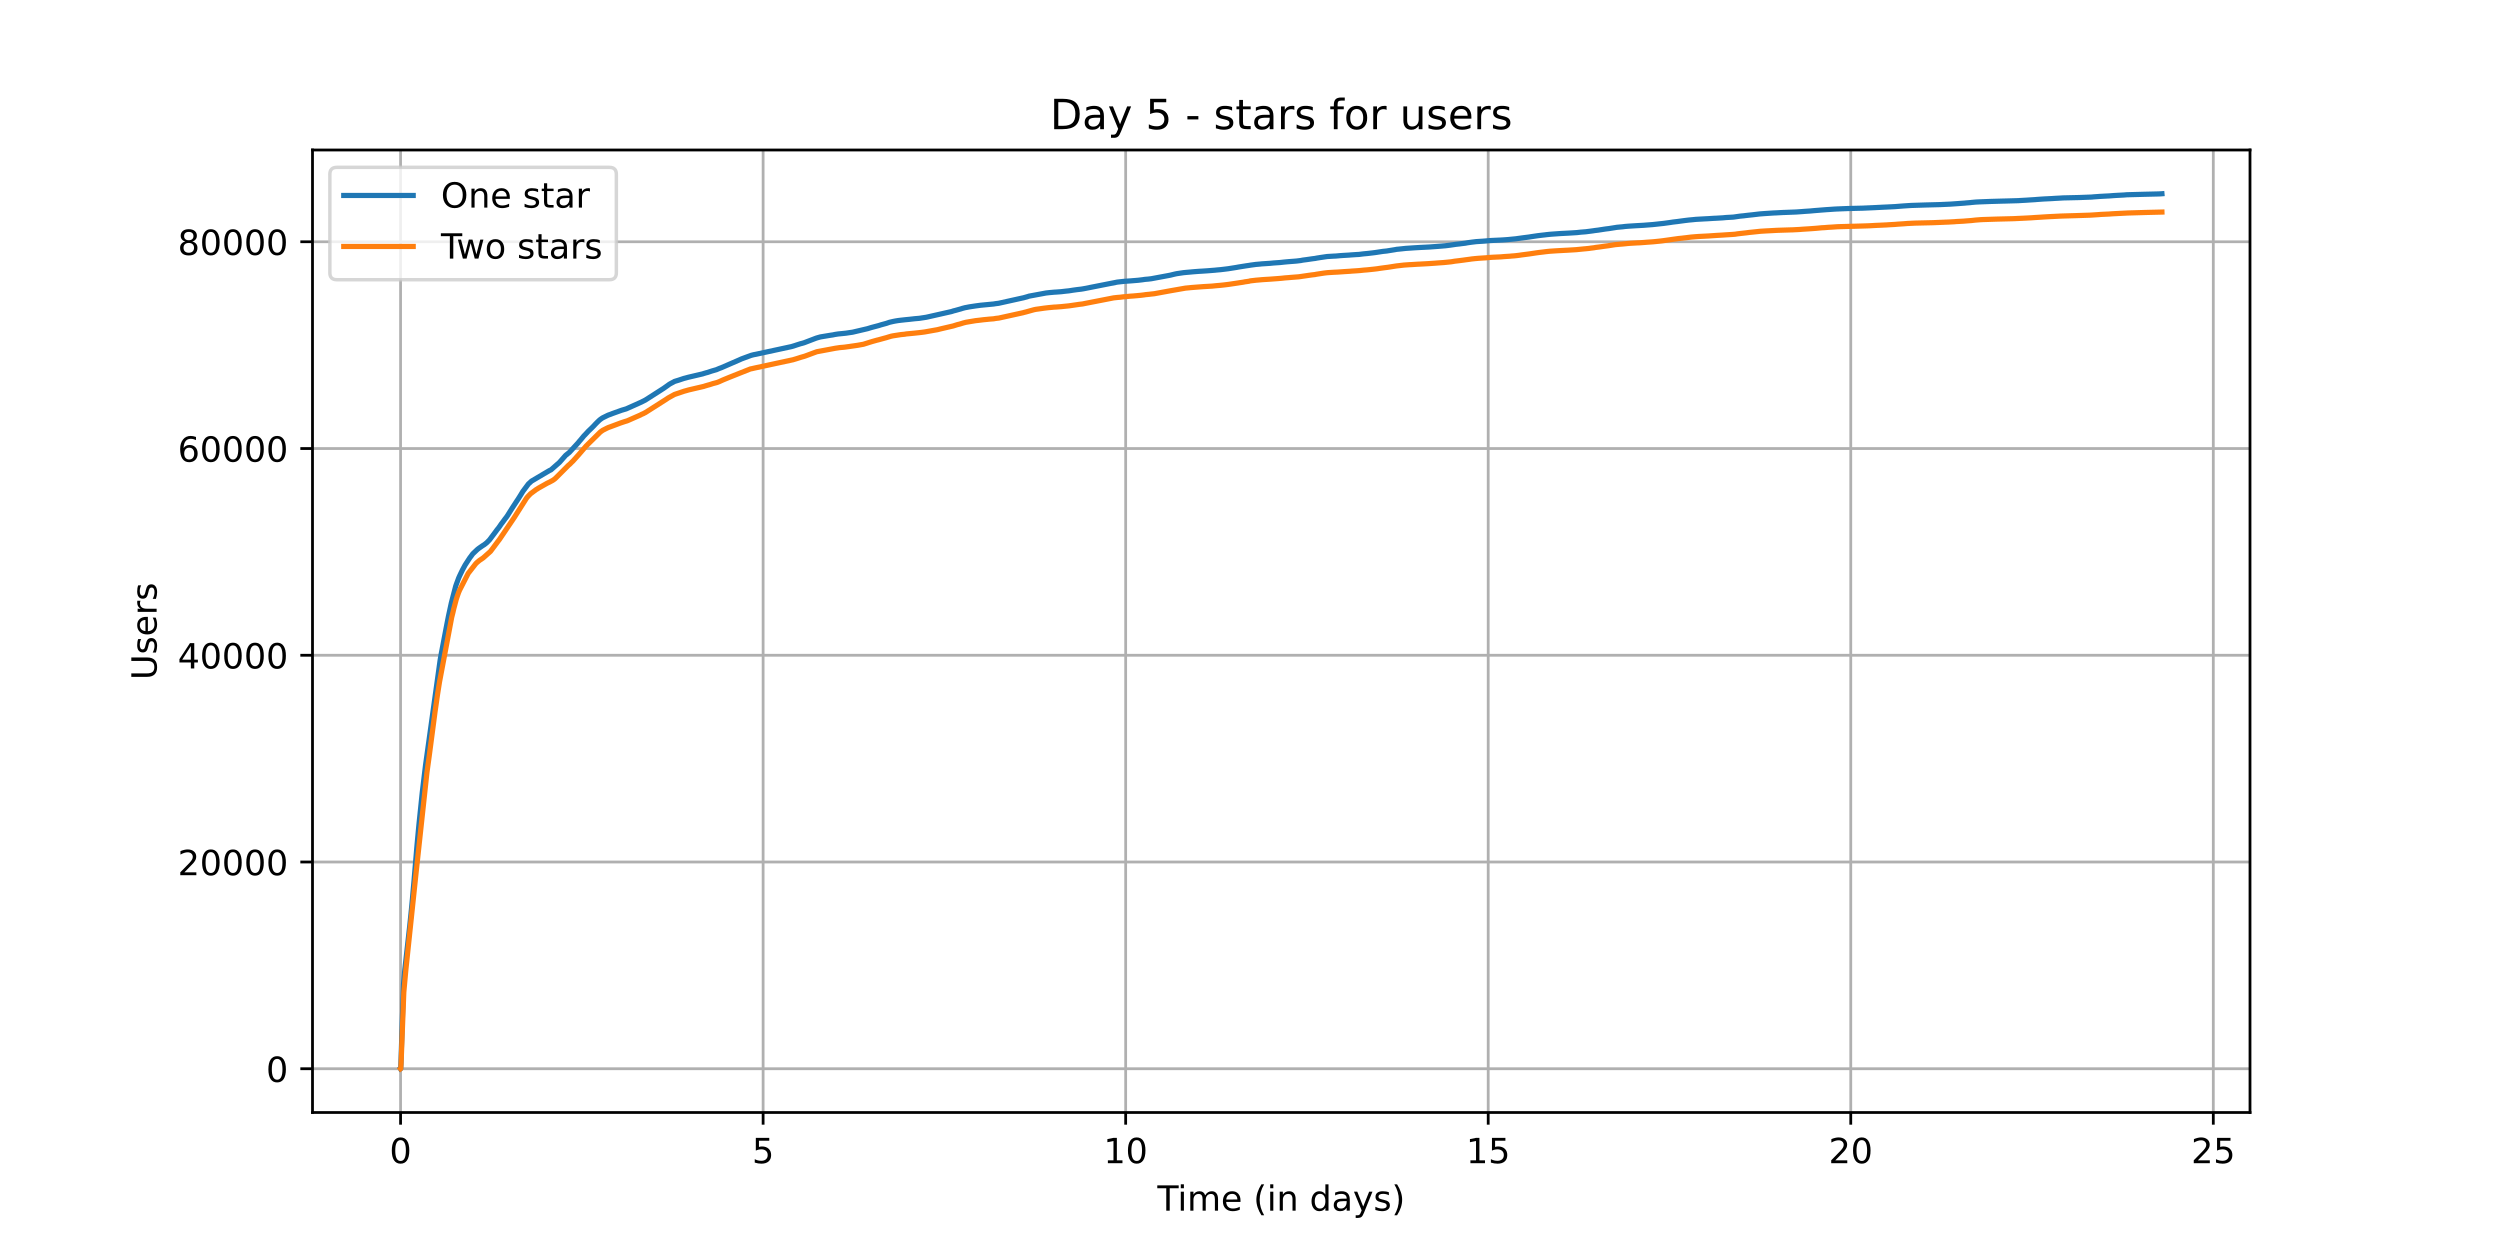 <?xml version="1.0" encoding="utf-8" standalone="no"?>
<!DOCTYPE svg PUBLIC "-//W3C//DTD SVG 1.1//EN"
  "http://www.w3.org/Graphics/SVG/1.1/DTD/svg11.dtd">
<!-- Created with matplotlib (https://matplotlib.org/) -->
<svg height="360pt" version="1.1" viewBox="0 0 720 360" width="720pt" xmlns="http://www.w3.org/2000/svg" xmlns:xlink="http://www.w3.org/1999/xlink">
 <defs>
  <style type="text/css">*{stroke-linecap:butt;stroke-linejoin:round;}</style>
 </defs>
 <g id="figure_1">
  <g id="patch_1">
   <path d="M 0 360 
L 720 360 
L 720 0 
L 0 0 
z
" style="fill:#ffffff;"/>
  </g>
  <g id="axes_1">
   <g id="patch_2">
    <path d="M 90 320.4 
L 648 320.4 
L 648 43.2 
L 90 43.2 
z
" style="fill:#ffffff;"/>
   </g>
   <g id="matplotlib.axis_1">
    <g id="xtick_1">
     <g id="line2d_1">
      <path clip-path="url(#pfcd8b07e53)" d="M 115.364 320.4 
L 115.364 43.2 
" style="fill:none;stroke:#b0b0b0;stroke-linecap:square;stroke-width:0.8;"/>
     </g>
     <g id="line2d_2">
      <defs>
       <path d="M 0 0 
L 0 3.5 
" id="m0a60db4b77" style="stroke:#000000;stroke-width:0.8;"/>
      </defs>
      <g>
       <use style="stroke:#000000;stroke-width:0.8;" x="115.364" xlink:href="#m0a60db4b77" y="320.4"/>
      </g>
     </g>
     <g id="text_1">
      <!-- 0 -->
      <g transform="translate(112.182 334.998)scale(0.1 -0.1)">
       <defs>
        <path d="M 31.781 66.406 
Q 24.172 66.406 20.328 58.906 
Q 16.5 51.422 16.5 36.375 
Q 16.5 21.391 20.328 13.891 
Q 24.172 6.391 31.781 6.391 
Q 39.453 6.391 43.281 13.891 
Q 47.125 21.391 47.125 36.375 
Q 47.125 51.422 43.281 58.906 
Q 39.453 66.406 31.781 66.406 
z
M 31.781 74.219 
Q 44.047 74.219 50.516 64.516 
Q 56.984 54.828 56.984 36.375 
Q 56.984 17.969 50.516 8.266 
Q 44.047 -1.422 31.781 -1.422 
Q 19.531 -1.422 13.062 8.266 
Q 6.594 17.969 6.594 36.375 
Q 6.594 54.828 13.062 64.516 
Q 19.531 74.219 31.781 74.219 
z
" id="DejaVuSans-48"/>
       </defs>
       <use xlink:href="#DejaVuSans-48"/>
      </g>
     </g>
    </g>
    <g id="xtick_2">
     <g id="line2d_3">
      <path clip-path="url(#pfcd8b07e53)" d="M 219.777 320.4 
L 219.777 43.2 
" style="fill:none;stroke:#b0b0b0;stroke-linecap:square;stroke-width:0.8;"/>
     </g>
     <g id="line2d_4">
      <g>
       <use style="stroke:#000000;stroke-width:0.8;" x="219.777" xlink:href="#m0a60db4b77" y="320.4"/>
      </g>
     </g>
     <g id="text_2">
      <!-- 5 -->
      <g transform="translate(216.596 334.998)scale(0.1 -0.1)">
       <defs>
        <path d="M 10.797 72.906 
L 49.516 72.906 
L 49.516 64.594 
L 19.828 64.594 
L 19.828 46.734 
Q 21.969 47.469 24.109 47.828 
Q 26.266 48.188 28.422 48.188 
Q 40.625 48.188 47.75 41.5 
Q 54.891 34.812 54.891 23.391 
Q 54.891 11.625 47.562 5.094 
Q 40.234 -1.422 26.906 -1.422 
Q 22.312 -1.422 17.547 -0.641 
Q 12.797 0.141 7.719 1.703 
L 7.719 11.625 
Q 12.109 9.234 16.797 8.062 
Q 21.484 6.891 26.703 6.891 
Q 35.156 6.891 40.078 11.328 
Q 45.016 15.766 45.016 23.391 
Q 45.016 31 40.078 35.438 
Q 35.156 39.891 26.703 39.891 
Q 22.75 39.891 18.812 39.016 
Q 14.891 38.141 10.797 36.281 
z
" id="DejaVuSans-53"/>
       </defs>
       <use xlink:href="#DejaVuSans-53"/>
      </g>
     </g>
    </g>
    <g id="xtick_3">
     <g id="line2d_5">
      <path clip-path="url(#pfcd8b07e53)" d="M 324.191 320.4 
L 324.191 43.2 
" style="fill:none;stroke:#b0b0b0;stroke-linecap:square;stroke-width:0.8;"/>
     </g>
     <g id="line2d_6">
      <g>
       <use style="stroke:#000000;stroke-width:0.8;" x="324.191" xlink:href="#m0a60db4b77" y="320.4"/>
      </g>
     </g>
     <g id="text_3">
      <!-- 10 -->
      <g transform="translate(317.828 334.998)scale(0.1 -0.1)">
       <defs>
        <path d="M 12.406 8.297 
L 28.516 8.297 
L 28.516 63.922 
L 10.984 60.406 
L 10.984 69.391 
L 28.422 72.906 
L 38.281 72.906 
L 38.281 8.297 
L 54.391 8.297 
L 54.391 0 
L 12.406 0 
z
" id="DejaVuSans-49"/>
       </defs>
       <use xlink:href="#DejaVuSans-49"/>
       <use x="63.623" xlink:href="#DejaVuSans-48"/>
      </g>
     </g>
    </g>
    <g id="xtick_4">
     <g id="line2d_7">
      <path clip-path="url(#pfcd8b07e53)" d="M 428.604 320.4 
L 428.604 43.2 
" style="fill:none;stroke:#b0b0b0;stroke-linecap:square;stroke-width:0.8;"/>
     </g>
     <g id="line2d_8">
      <g>
       <use style="stroke:#000000;stroke-width:0.8;" x="428.604" xlink:href="#m0a60db4b77" y="320.4"/>
      </g>
     </g>
     <g id="text_4">
      <!-- 15 -->
      <g transform="translate(422.242 334.998)scale(0.1 -0.1)">
       <use xlink:href="#DejaVuSans-49"/>
       <use x="63.623" xlink:href="#DejaVuSans-53"/>
      </g>
     </g>
    </g>
    <g id="xtick_5">
     <g id="line2d_9">
      <path clip-path="url(#pfcd8b07e53)" d="M 533.018 320.4 
L 533.018 43.2 
" style="fill:none;stroke:#b0b0b0;stroke-linecap:square;stroke-width:0.8;"/>
     </g>
     <g id="line2d_10">
      <g>
       <use style="stroke:#000000;stroke-width:0.8;" x="533.018" xlink:href="#m0a60db4b77" y="320.4"/>
      </g>
     </g>
     <g id="text_5">
      <!-- 20 -->
      <g transform="translate(526.655 334.998)scale(0.1 -0.1)">
       <defs>
        <path d="M 19.188 8.297 
L 53.609 8.297 
L 53.609 0 
L 7.328 0 
L 7.328 8.297 
Q 12.938 14.109 22.625 23.891 
Q 32.328 33.688 34.812 36.531 
Q 39.547 41.844 41.422 45.531 
Q 43.312 49.219 43.312 52.781 
Q 43.312 58.594 39.234 62.25 
Q 35.156 65.922 28.609 65.922 
Q 23.969 65.922 18.812 64.312 
Q 13.672 62.703 7.812 59.422 
L 7.812 69.391 
Q 13.766 71.781 18.938 73 
Q 24.125 74.219 28.422 74.219 
Q 39.75 74.219 46.484 68.547 
Q 53.219 62.891 53.219 53.422 
Q 53.219 48.922 51.531 44.891 
Q 49.859 40.875 45.406 35.406 
Q 44.188 33.984 37.641 27.219 
Q 31.109 20.453 19.188 8.297 
z
" id="DejaVuSans-50"/>
       </defs>
       <use xlink:href="#DejaVuSans-50"/>
       <use x="63.623" xlink:href="#DejaVuSans-48"/>
      </g>
     </g>
    </g>
    <g id="xtick_6">
     <g id="line2d_11">
      <path clip-path="url(#pfcd8b07e53)" d="M 637.431 320.4 
L 637.431 43.2 
" style="fill:none;stroke:#b0b0b0;stroke-linecap:square;stroke-width:0.8;"/>
     </g>
     <g id="line2d_12">
      <g>
       <use style="stroke:#000000;stroke-width:0.8;" x="637.431" xlink:href="#m0a60db4b77" y="320.4"/>
      </g>
     </g>
     <g id="text_6">
      <!-- 25 -->
      <g transform="translate(631.069 334.998)scale(0.1 -0.1)">
       <use xlink:href="#DejaVuSans-50"/>
       <use x="63.623" xlink:href="#DejaVuSans-53"/>
      </g>
     </g>
    </g>
    <g id="text_7">
     <!-- Time (in days) -->
     <g transform="translate(333.327 348.677)scale(0.1 -0.1)">
      <defs>
       <path d="M -0.297 72.906 
L 61.375 72.906 
L 61.375 64.594 
L 35.5 64.594 
L 35.5 0 
L 25.594 0 
L 25.594 64.594 
L -0.297 64.594 
z
" id="DejaVuSans-84"/>
       <path d="M 9.422 54.688 
L 18.406 54.688 
L 18.406 0 
L 9.422 0 
z
M 9.422 75.984 
L 18.406 75.984 
L 18.406 64.594 
L 9.422 64.594 
z
" id="DejaVuSans-105"/>
       <path d="M 52 44.188 
Q 55.375 50.25 60.062 53.125 
Q 64.75 56 71.094 56 
Q 79.641 56 84.281 50.016 
Q 88.922 44.047 88.922 33.016 
L 88.922 0 
L 79.891 0 
L 79.891 32.719 
Q 79.891 40.578 77.094 44.375 
Q 74.312 48.188 68.609 48.188 
Q 61.625 48.188 57.562 43.547 
Q 53.516 38.922 53.516 30.906 
L 53.516 0 
L 44.484 0 
L 44.484 32.719 
Q 44.484 40.625 41.703 44.406 
Q 38.922 48.188 33.109 48.188 
Q 26.219 48.188 22.156 43.531 
Q 18.109 38.875 18.109 30.906 
L 18.109 0 
L 9.078 0 
L 9.078 54.688 
L 18.109 54.688 
L 18.109 46.188 
Q 21.188 51.219 25.484 53.609 
Q 29.781 56 35.688 56 
Q 41.656 56 45.828 52.969 
Q 50 49.953 52 44.188 
z
" id="DejaVuSans-109"/>
       <path d="M 56.203 29.594 
L 56.203 25.203 
L 14.891 25.203 
Q 15.484 15.922 20.484 11.062 
Q 25.484 6.203 34.422 6.203 
Q 39.594 6.203 44.453 7.469 
Q 49.312 8.734 54.109 11.281 
L 54.109 2.781 
Q 49.266 0.734 44.188 -0.344 
Q 39.109 -1.422 33.891 -1.422 
Q 20.797 -1.422 13.156 6.188 
Q 5.516 13.812 5.516 26.812 
Q 5.516 40.234 12.766 48.109 
Q 20.016 56 32.328 56 
Q 43.359 56 49.781 48.891 
Q 56.203 41.797 56.203 29.594 
z
M 47.219 32.234 
Q 47.125 39.594 43.094 43.984 
Q 39.062 48.391 32.422 48.391 
Q 24.906 48.391 20.391 44.141 
Q 15.875 39.891 15.188 32.172 
z
" id="DejaVuSans-101"/>
       <path id="DejaVuSans-32"/>
       <path d="M 31 75.875 
Q 24.469 64.656 21.281 53.656 
Q 18.109 42.672 18.109 31.391 
Q 18.109 20.125 21.312 9.062 
Q 24.516 -2 31 -13.188 
L 23.188 -13.188 
Q 15.875 -1.703 12.234 9.375 
Q 8.594 20.453 8.594 31.391 
Q 8.594 42.281 12.203 53.312 
Q 15.828 64.359 23.188 75.875 
z
" id="DejaVuSans-40"/>
       <path d="M 54.891 33.016 
L 54.891 0 
L 45.906 0 
L 45.906 32.719 
Q 45.906 40.484 42.875 44.328 
Q 39.844 48.188 33.797 48.188 
Q 26.516 48.188 22.312 43.547 
Q 18.109 38.922 18.109 30.906 
L 18.109 0 
L 9.078 0 
L 9.078 54.688 
L 18.109 54.688 
L 18.109 46.188 
Q 21.344 51.125 25.703 53.562 
Q 30.078 56 35.797 56 
Q 45.219 56 50.047 50.172 
Q 54.891 44.344 54.891 33.016 
z
" id="DejaVuSans-110"/>
       <path d="M 45.406 46.391 
L 45.406 75.984 
L 54.391 75.984 
L 54.391 0 
L 45.406 0 
L 45.406 8.203 
Q 42.578 3.328 38.25 0.953 
Q 33.938 -1.422 27.875 -1.422 
Q 17.969 -1.422 11.734 6.484 
Q 5.516 14.406 5.516 27.297 
Q 5.516 40.188 11.734 48.094 
Q 17.969 56 27.875 56 
Q 33.938 56 38.25 53.625 
Q 42.578 51.266 45.406 46.391 
z
M 14.797 27.297 
Q 14.797 17.391 18.875 11.75 
Q 22.953 6.109 30.078 6.109 
Q 37.203 6.109 41.297 11.75 
Q 45.406 17.391 45.406 27.297 
Q 45.406 37.203 41.297 42.844 
Q 37.203 48.484 30.078 48.484 
Q 22.953 48.484 18.875 42.844 
Q 14.797 37.203 14.797 27.297 
z
" id="DejaVuSans-100"/>
       <path d="M 34.281 27.484 
Q 23.391 27.484 19.188 25 
Q 14.984 22.516 14.984 16.5 
Q 14.984 11.719 18.141 8.906 
Q 21.297 6.109 26.703 6.109 
Q 34.188 6.109 38.703 11.406 
Q 43.219 16.703 43.219 25.484 
L 43.219 27.484 
z
M 52.203 31.203 
L 52.203 0 
L 43.219 0 
L 43.219 8.297 
Q 40.141 3.328 35.547 0.953 
Q 30.953 -1.422 24.312 -1.422 
Q 15.922 -1.422 10.953 3.297 
Q 6 8.016 6 15.922 
Q 6 25.141 12.172 29.828 
Q 18.359 34.516 30.609 34.516 
L 43.219 34.516 
L 43.219 35.406 
Q 43.219 41.609 39.141 45 
Q 35.062 48.391 27.688 48.391 
Q 23 48.391 18.547 47.266 
Q 14.109 46.141 10.016 43.891 
L 10.016 52.203 
Q 14.938 54.109 19.578 55.047 
Q 24.219 56 28.609 56 
Q 40.484 56 46.344 49.844 
Q 52.203 43.703 52.203 31.203 
z
" id="DejaVuSans-97"/>
       <path d="M 32.172 -5.078 
Q 28.375 -14.844 24.75 -17.812 
Q 21.141 -20.797 15.094 -20.797 
L 7.906 -20.797 
L 7.906 -13.281 
L 13.188 -13.281 
Q 16.891 -13.281 18.938 -11.516 
Q 21 -9.766 23.484 -3.219 
L 25.094 0.875 
L 2.984 54.688 
L 12.5 54.688 
L 29.594 11.922 
L 46.688 54.688 
L 56.203 54.688 
z
" id="DejaVuSans-121"/>
       <path d="M 44.281 53.078 
L 44.281 44.578 
Q 40.484 46.531 36.375 47.5 
Q 32.281 48.484 27.875 48.484 
Q 21.188 48.484 17.844 46.438 
Q 14.5 44.391 14.5 40.281 
Q 14.5 37.156 16.891 35.375 
Q 19.281 33.594 26.516 31.984 
L 29.594 31.297 
Q 39.156 29.25 43.188 25.516 
Q 47.219 21.781 47.219 15.094 
Q 47.219 7.469 41.188 3.016 
Q 35.156 -1.422 24.609 -1.422 
Q 20.219 -1.422 15.453 -0.562 
Q 10.688 0.297 5.422 2 
L 5.422 11.281 
Q 10.406 8.688 15.234 7.391 
Q 20.062 6.109 24.812 6.109 
Q 31.156 6.109 34.562 8.281 
Q 37.984 10.453 37.984 14.406 
Q 37.984 18.062 35.516 20.016 
Q 33.062 21.969 24.703 23.781 
L 21.578 24.516 
Q 13.234 26.266 9.516 29.906 
Q 5.812 33.547 5.812 39.891 
Q 5.812 47.609 11.281 51.797 
Q 16.75 56 26.812 56 
Q 31.781 56 36.172 55.266 
Q 40.578 54.547 44.281 53.078 
z
" id="DejaVuSans-115"/>
       <path d="M 8.016 75.875 
L 15.828 75.875 
Q 23.141 64.359 26.781 53.312 
Q 30.422 42.281 30.422 31.391 
Q 30.422 20.453 26.781 9.375 
Q 23.141 -1.703 15.828 -13.188 
L 8.016 -13.188 
Q 14.5 -2 17.703 9.062 
Q 20.906 20.125 20.906 31.391 
Q 20.906 42.672 17.703 53.656 
Q 14.5 64.656 8.016 75.875 
z
" id="DejaVuSans-41"/>
      </defs>
      <use xlink:href="#DejaVuSans-84"/>
      <use x="57.959" xlink:href="#DejaVuSans-105"/>
      <use x="85.742" xlink:href="#DejaVuSans-109"/>
      <use x="183.154" xlink:href="#DejaVuSans-101"/>
      <use x="244.678" xlink:href="#DejaVuSans-32"/>
      <use x="276.465" xlink:href="#DejaVuSans-40"/>
      <use x="315.479" xlink:href="#DejaVuSans-105"/>
      <use x="343.262" xlink:href="#DejaVuSans-110"/>
      <use x="406.641" xlink:href="#DejaVuSans-32"/>
      <use x="438.428" xlink:href="#DejaVuSans-100"/>
      <use x="501.904" xlink:href="#DejaVuSans-97"/>
      <use x="563.184" xlink:href="#DejaVuSans-121"/>
      <use x="622.363" xlink:href="#DejaVuSans-115"/>
      <use x="674.463" xlink:href="#DejaVuSans-41"/>
     </g>
    </g>
   </g>
   <g id="matplotlib.axis_2">
    <g id="ytick_1">
     <g id="line2d_13">
      <path clip-path="url(#pfcd8b07e53)" d="M 90 307.8 
L 648 307.8 
" style="fill:none;stroke:#b0b0b0;stroke-linecap:square;stroke-width:0.8;"/>
     </g>
     <g id="line2d_14">
      <defs>
       <path d="M 0 0 
L -3.5 0 
" id="mbee36a6a29" style="stroke:#000000;stroke-width:0.8;"/>
      </defs>
      <g>
       <use style="stroke:#000000;stroke-width:0.8;" x="90" xlink:href="#mbee36a6a29" y="307.8"/>
      </g>
     </g>
     <g id="text_8">
      <!-- 0 -->
      <g transform="translate(76.638 311.599)scale(0.1 -0.1)">
       <use xlink:href="#DejaVuSans-48"/>
      </g>
     </g>
    </g>
    <g id="ytick_2">
     <g id="line2d_15">
      <path clip-path="url(#pfcd8b07e53)" d="M 90 248.257 
L 648 248.257 
" style="fill:none;stroke:#b0b0b0;stroke-linecap:square;stroke-width:0.8;"/>
     </g>
     <g id="line2d_16">
      <g>
       <use style="stroke:#000000;stroke-width:0.8;" x="90" xlink:href="#mbee36a6a29" y="248.257"/>
      </g>
     </g>
     <g id="text_9">
      <!-- 20000 -->
      <g transform="translate(51.188 252.056)scale(0.1 -0.1)">
       <use xlink:href="#DejaVuSans-50"/>
       <use x="63.623" xlink:href="#DejaVuSans-48"/>
       <use x="127.246" xlink:href="#DejaVuSans-48"/>
       <use x="190.869" xlink:href="#DejaVuSans-48"/>
       <use x="254.492" xlink:href="#DejaVuSans-48"/>
      </g>
     </g>
    </g>
    <g id="ytick_3">
     <g id="line2d_17">
      <path clip-path="url(#pfcd8b07e53)" d="M 90 188.714 
L 648 188.714 
" style="fill:none;stroke:#b0b0b0;stroke-linecap:square;stroke-width:0.8;"/>
     </g>
     <g id="line2d_18">
      <g>
       <use style="stroke:#000000;stroke-width:0.8;" x="90" xlink:href="#mbee36a6a29" y="188.714"/>
      </g>
     </g>
     <g id="text_10">
      <!-- 40000 -->
      <g transform="translate(51.188 192.514)scale(0.1 -0.1)">
       <defs>
        <path d="M 37.797 64.312 
L 12.891 25.391 
L 37.797 25.391 
z
M 35.203 72.906 
L 47.609 72.906 
L 47.609 25.391 
L 58.016 25.391 
L 58.016 17.188 
L 47.609 17.188 
L 47.609 0 
L 37.797 0 
L 37.797 17.188 
L 4.891 17.188 
L 4.891 26.703 
z
" id="DejaVuSans-52"/>
       </defs>
       <use xlink:href="#DejaVuSans-52"/>
       <use x="63.623" xlink:href="#DejaVuSans-48"/>
       <use x="127.246" xlink:href="#DejaVuSans-48"/>
       <use x="190.869" xlink:href="#DejaVuSans-48"/>
       <use x="254.492" xlink:href="#DejaVuSans-48"/>
      </g>
     </g>
    </g>
    <g id="ytick_4">
     <g id="line2d_19">
      <path clip-path="url(#pfcd8b07e53)" d="M 90 129.172 
L 648 129.172 
" style="fill:none;stroke:#b0b0b0;stroke-linecap:square;stroke-width:0.8;"/>
     </g>
     <g id="line2d_20">
      <g>
       <use style="stroke:#000000;stroke-width:0.8;" x="90" xlink:href="#mbee36a6a29" y="129.172"/>
      </g>
     </g>
     <g id="text_11">
      <!-- 60000 -->
      <g transform="translate(51.188 132.971)scale(0.1 -0.1)">
       <defs>
        <path d="M 33.016 40.375 
Q 26.375 40.375 22.484 35.828 
Q 18.609 31.297 18.609 23.391 
Q 18.609 15.531 22.484 10.953 
Q 26.375 6.391 33.016 6.391 
Q 39.656 6.391 43.531 10.953 
Q 47.406 15.531 47.406 23.391 
Q 47.406 31.297 43.531 35.828 
Q 39.656 40.375 33.016 40.375 
z
M 52.594 71.297 
L 52.594 62.312 
Q 48.875 64.062 45.094 64.984 
Q 41.312 65.922 37.594 65.922 
Q 27.828 65.922 22.672 59.328 
Q 17.531 52.734 16.797 39.406 
Q 19.672 43.656 24.016 45.922 
Q 28.375 48.188 33.594 48.188 
Q 44.578 48.188 50.953 41.516 
Q 57.328 34.859 57.328 23.391 
Q 57.328 12.156 50.688 5.359 
Q 44.047 -1.422 33.016 -1.422 
Q 20.359 -1.422 13.672 8.266 
Q 6.984 17.969 6.984 36.375 
Q 6.984 53.656 15.188 63.938 
Q 23.391 74.219 37.203 74.219 
Q 40.922 74.219 44.703 73.484 
Q 48.484 72.75 52.594 71.297 
z
" id="DejaVuSans-54"/>
       </defs>
       <use xlink:href="#DejaVuSans-54"/>
       <use x="63.623" xlink:href="#DejaVuSans-48"/>
       <use x="127.246" xlink:href="#DejaVuSans-48"/>
       <use x="190.869" xlink:href="#DejaVuSans-48"/>
       <use x="254.492" xlink:href="#DejaVuSans-48"/>
      </g>
     </g>
    </g>
    <g id="ytick_5">
     <g id="line2d_21">
      <path clip-path="url(#pfcd8b07e53)" d="M 90 69.629 
L 648 69.629 
" style="fill:none;stroke:#b0b0b0;stroke-linecap:square;stroke-width:0.8;"/>
     </g>
     <g id="line2d_22">
      <g>
       <use style="stroke:#000000;stroke-width:0.8;" x="90" xlink:href="#mbee36a6a29" y="69.629"/>
      </g>
     </g>
     <g id="text_12">
      <!-- 80000 -->
      <g transform="translate(51.188 73.428)scale(0.1 -0.1)">
       <defs>
        <path d="M 31.781 34.625 
Q 24.75 34.625 20.719 30.859 
Q 16.703 27.094 16.703 20.516 
Q 16.703 13.922 20.719 10.156 
Q 24.75 6.391 31.781 6.391 
Q 38.812 6.391 42.859 10.172 
Q 46.922 13.969 46.922 20.516 
Q 46.922 27.094 42.891 30.859 
Q 38.875 34.625 31.781 34.625 
z
M 21.922 38.812 
Q 15.578 40.375 12.031 44.719 
Q 8.5 49.078 8.5 55.328 
Q 8.5 64.062 14.719 69.141 
Q 20.953 74.219 31.781 74.219 
Q 42.672 74.219 48.875 69.141 
Q 55.078 64.062 55.078 55.328 
Q 55.078 49.078 51.531 44.719 
Q 48 40.375 41.703 38.812 
Q 48.828 37.156 52.797 32.312 
Q 56.781 27.484 56.781 20.516 
Q 56.781 9.906 50.312 4.234 
Q 43.844 -1.422 31.781 -1.422 
Q 19.734 -1.422 13.25 4.234 
Q 6.781 9.906 6.781 20.516 
Q 6.781 27.484 10.781 32.312 
Q 14.797 37.156 21.922 38.812 
z
M 18.312 54.391 
Q 18.312 48.734 21.844 45.562 
Q 25.391 42.391 31.781 42.391 
Q 38.141 42.391 41.719 45.562 
Q 45.312 48.734 45.312 54.391 
Q 45.312 60.062 41.719 63.234 
Q 38.141 66.406 31.781 66.406 
Q 25.391 66.406 21.844 63.234 
Q 18.312 60.062 18.312 54.391 
z
" id="DejaVuSans-56"/>
       </defs>
       <use xlink:href="#DejaVuSans-56"/>
       <use x="63.623" xlink:href="#DejaVuSans-48"/>
       <use x="127.246" xlink:href="#DejaVuSans-48"/>
       <use x="190.869" xlink:href="#DejaVuSans-48"/>
       <use x="254.492" xlink:href="#DejaVuSans-48"/>
      </g>
     </g>
    </g>
    <g id="text_13">
     <!-- Users -->
     <g transform="translate(45.108 195.801)rotate(-90)scale(0.1 -0.1)">
      <defs>
       <path d="M 8.688 72.906 
L 18.609 72.906 
L 18.609 28.609 
Q 18.609 16.891 22.844 11.734 
Q 27.094 6.594 36.625 6.594 
Q 46.094 6.594 50.344 11.734 
Q 54.594 16.891 54.594 28.609 
L 54.594 72.906 
L 64.5 72.906 
L 64.5 27.391 
Q 64.5 13.141 57.438 5.859 
Q 50.391 -1.422 36.625 -1.422 
Q 22.797 -1.422 15.734 5.859 
Q 8.688 13.141 8.688 27.391 
z
" id="DejaVuSans-85"/>
       <path d="M 41.109 46.297 
Q 39.594 47.172 37.812 47.578 
Q 36.031 48 33.891 48 
Q 26.266 48 22.188 43.047 
Q 18.109 38.094 18.109 28.812 
L 18.109 0 
L 9.078 0 
L 9.078 54.688 
L 18.109 54.688 
L 18.109 46.188 
Q 20.953 51.172 25.484 53.578 
Q 30.031 56 36.531 56 
Q 37.453 56 38.578 55.875 
Q 39.703 55.766 41.062 55.516 
z
" id="DejaVuSans-114"/>
      </defs>
      <use xlink:href="#DejaVuSans-85"/>
      <use x="73.193" xlink:href="#DejaVuSans-115"/>
      <use x="125.293" xlink:href="#DejaVuSans-101"/>
      <use x="186.816" xlink:href="#DejaVuSans-114"/>
      <use x="227.93" xlink:href="#DejaVuSans-115"/>
     </g>
    </g>
   </g>
   <g id="line2d_23">
    <path clip-path="url(#pfcd8b07e53)" d="M 115.364 307.8 
L 115.393 307.785 
L 115.451 306.609 
L 116.207 283.483 
L 116.58 279.288 
L 118.001 266.644 
L 118.158 265.141 
L 118.497 261.818 
L 118.775 258.895 
L 119.23 253.768 
L 120.078 243.684 
L 120.641 237.629 
L 121.602 228.304 
L 122.563 220.32 
L 126.747 190.218 
L 126.954 188.964 
L 128.673 179.92 
L 129.135 177.568 
L 129.981 173.656 
L 131.229 168.86 
L 131.389 168.384 
L 131.679 167.595 
L 132.095 166.469 
L 132.463 165.651 
L 133.081 164.37 
L 133.21 164.105 
L 133.956 162.727 
L 134.122 162.468 
L 134.386 162.06 
L 135.358 160.572 
L 135.564 160.324 
L 136.094 159.589 
L 136.223 159.443 
L 137.459 158.27 
L 137.631 158.124 
L 137.976 157.865 
L 138.974 157.172 
L 139.505 156.838 
L 140.181 156.302 
L 140.957 155.513 
L 142.681 153.218 
L 143.17 152.545 
L 143.544 152.093 
L 143.846 151.673 
L 144.406 150.854 
L 144.722 150.452 
L 145.513 149.363 
L 145.814 148.99 
L 146.131 148.538 
L 147.568 146.243 
L 149.005 144.048 
L 149.163 143.828 
L 149.982 142.521 
L 150.413 141.81 
L 150.614 141.485 
L 152.195 139.365 
L 152.655 138.96 
L 152.957 138.669 
L 153.086 138.559 
L 158.217 135.528 
L 158.676 135.319 
L 161.134 133.161 
L 162.901 131.151 
L 163.519 130.651 
L 163.807 130.425 
L 163.979 130.285 
L 166.467 127.573 
L 166.711 127.281 
L 166.912 127.031 
L 167.315 126.57 
L 168.206 125.489 
L 168.407 125.301 
L 168.896 124.774 
L 169.054 124.614 
L 169.255 124.381 
L 169.428 124.197 
L 169.988 123.664 
L 170.377 123.292 
L 171.153 122.509 
L 171.297 122.333 
L 171.943 121.672 
L 172.202 121.419 
L 172.562 121.074 
L 172.821 120.851 
L 173.295 120.511 
L 173.554 120.344 
L 174.934 119.663 
L 175.192 119.544 
L 175.94 119.282 
L 176.271 119.142 
L 177.003 118.877 
L 179.058 118.138 
L 180.352 117.757 
L 180.569 117.659 
L 183.347 116.421 
L 183.721 116.257 
L 183.922 116.153 
L 184.612 115.849 
L 185.849 115.224 
L 190.88 112.002 
L 191.125 111.845 
L 192.361 110.972 
L 192.691 110.722 
L 193.051 110.505 
L 194.014 109.996 
L 194.273 109.847 
L 195.437 109.493 
L 196.947 108.99 
L 197.393 108.879 
L 198.226 108.65 
L 202.38 107.674 
L 202.681 107.569 
L 203.069 107.456 
L 203.429 107.349 
L 203.759 107.269 
L 204.593 106.989 
L 205.024 106.846 
L 206.361 106.459 
L 206.721 106.298 
L 207.253 106.078 
L 207.756 105.896 
L 212.773 103.717 
L 213.564 103.36 
L 216.31 102.348 
L 216.712 102.243 
L 217.072 102.151 
L 217.675 102.041 
L 227.964 99.817 
L 229.057 99.478 
L 229.373 99.37 
L 230.567 98.989 
L 230.969 98.891 
L 231.185 98.829 
L 231.587 98.71 
L 235.011 97.4 
L 235.37 97.289 
L 236.262 97.036 
L 239.109 96.563 
L 239.842 96.456 
L 240.446 96.328 
L 241.15 96.218 
L 241.409 96.179 
L 242.53 96.069 
L 243.594 95.959 
L 244.341 95.848 
L 244.772 95.783 
L 245.534 95.673 
L 249.878 94.655 
L 250.97 94.318 
L 253.011 93.779 
L 253.284 93.696 
L 253.715 93.556 
L 254.578 93.318 
L 254.966 93.214 
L 255.354 93.104 
L 256.13 92.833 
L 256.475 92.749 
L 256.907 92.648 
L 257.137 92.597 
L 257.683 92.484 
L 258.301 92.377 
L 258.747 92.309 
L 259.667 92.199 
L 260.803 92.073 
L 261.909 91.966 
L 262.311 91.919 
L 263.475 91.788 
L 264.755 91.678 
L 266.696 91.383 
L 267.199 91.273 
L 273.666 89.811 
L 273.968 89.745 
L 274.299 89.644 
L 274.601 89.534 
L 275.075 89.424 
L 276.483 89.028 
L 276.684 88.977 
L 277.144 88.822 
L 277.935 88.614 
L 278.524 88.507 
L 279.099 88.391 
L 279.803 88.281 
L 280.234 88.218 
L 280.952 88.108 
L 282.418 87.911 
L 286.199 87.548 
L 286.688 87.462 
L 287.579 87.352 
L 294.435 85.833 
L 294.751 85.768 
L 296.045 85.396 
L 296.332 85.298 
L 301.233 84.386 
L 302.181 84.276 
L 302.541 84.244 
L 303.776 84.133 
L 304.093 84.122 
L 305.587 84.011 
L 306.823 83.865 
L 307.844 83.758 
L 308.275 83.693 
L 308.951 83.583 
L 309.368 83.526 
L 310.144 83.416 
L 311.381 83.273 
L 312.057 83.163 
L 321.76 81.249 
L 322.723 81.138 
L 323.873 81.013 
L 325.526 80.903 
L 326.433 80.829 
L 327.772 80.719 
L 329.022 80.57 
L 329.74 80.46 
L 330.646 80.385 
L 331.566 80.275 
L 336.567 79.343 
L 337.113 79.236 
L 337.832 79.057 
L 338.278 78.95 
L 338.868 78.822 
L 340.852 78.527 
L 341.987 78.42 
L 342.347 78.391 
L 343.554 78.28 
L 343.914 78.248 
L 345.379 78.137 
L 346.098 78.099 
L 347.736 77.989 
L 348.598 77.92 
L 349.949 77.813 
L 350.337 77.768 
L 351.573 77.658 
L 352.853 77.503 
L 353.73 77.393 
L 356.116 77.015 
L 356.691 76.905 
L 358.92 76.551 
L 359.682 76.441 
L 360.156 76.36 
L 361.68 76.155 
L 362.931 76.045 
L 363.334 75.997 
L 364.11 75.946 
L 365.777 75.836 
L 366.797 75.735 
L 368.393 75.625 
L 368.753 75.595 
L 369.903 75.47 
L 371.096 75.36 
L 371.93 75.297 
L 373.338 75.187 
L 374.646 75.029 
L 375.135 74.925 
L 375.408 74.886 
L 376.256 74.776 
L 378.023 74.52 
L 378.872 74.413 
L 379.116 74.351 
L 379.806 74.243 
L 380.281 74.166 
L 382.223 73.88 
L 384.062 73.77 
L 384.766 73.737 
L 385.973 73.627 
L 386.792 73.571 
L 388.646 73.46 
L 389.02 73.422 
L 390.673 73.312 
L 391.377 73.276 
L 392.239 73.166 
L 392.642 73.115 
L 393.792 73.008 
L 394.036 72.981 
L 395.257 72.838 
L 396.12 72.728 
L 398.261 72.401 
L 399.354 72.29 
L 401.712 71.909 
L 402.302 71.799 
L 402.661 71.769 
L 403.711 71.659 
L 404.846 71.534 
L 406.499 71.424 
L 407.318 71.367 
L 409.173 71.26 
L 409.489 71.245 
L 411.702 71.135 
L 412.579 71.067 
L 414.088 70.957 
L 414.965 70.888 
L 416.244 70.781 
L 416.646 70.733 
L 417.523 70.623 
L 419.348 70.355 
L 420.34 70.248 
L 420.786 70.183 
L 422.05 70.031 
L 422.611 69.921 
L 423.042 69.858 
L 423.832 69.748 
L 425.154 69.587 
L 426.879 69.477 
L 427.727 69.411 
L 428.905 69.301 
L 429.667 69.254 
L 432.067 69.144 
L 432.786 69.105 
L 434.309 68.995 
L 435.358 68.89 
L 436.494 68.78 
L 438.103 68.557 
L 438.922 68.447 
L 440.331 68.268 
L 441.007 68.158 
L 442.846 67.887 
L 443.723 67.78 
L 444.111 67.735 
L 445.031 67.631 
L 445.289 67.595 
L 446.31 67.485 
L 447.172 67.417 
L 448.724 67.307 
L 449.515 67.253 
L 451.627 67.143 
L 452.389 67.098 
L 454.129 66.988 
L 455.279 66.86 
L 456.687 66.75 
L 458.052 66.577 
L 458.843 66.47 
L 459.303 66.396 
L 460.222 66.285 
L 462.407 65.949 
L 463.313 65.839 
L 465.685 65.464 
L 466.835 65.357 
L 467.195 65.327 
L 468.086 65.217 
L 468.963 65.145 
L 470.673 65.035 
L 471.42 64.99 
L 473.361 64.883 
L 473.72 64.853 
L 475.128 64.743 
L 475.976 64.678 
L 476.996 64.568 
L 478.16 64.44 
L 479.181 64.33 
L 480.776 64.109 
L 481.48 64.005 
L 481.753 63.96 
L 482.673 63.85 
L 483.062 63.806 
L 483.867 63.695 
L 484.284 63.639 
L 485.074 63.532 
L 485.477 63.481 
L 486.397 63.371 
L 487.346 63.285 
L 488.438 63.174 
L 489.2 63.13 
L 491.169 63.02 
L 491.887 62.984 
L 493.655 62.874 
L 494.33 62.844 
L 496.17 62.734 
L 497.133 62.644 
L 499.085 62.534 
L 499.329 62.51 
L 501.169 62.246 
L 502.318 62.135 
L 502.591 62.094 
L 503.554 61.984 
L 504.661 61.867 
L 505.596 61.757 
L 506.832 61.611 
L 508.284 61.501 
L 509.061 61.451 
L 510.728 61.34 
L 511.418 61.311 
L 513.473 61.201 
L 514.106 61.18 
L 516.937 61.07 
L 517.253 61.058 
L 518.834 60.947 
L 519.725 60.876 
L 521.392 60.766 
L 522.398 60.668 
L 523.792 60.557 
L 524.683 60.483 
L 526.106 60.373 
L 526.883 60.325 
L 528.45 60.215 
L 529.154 60.182 
L 531.842 60.072 
L 532.158 60.06 
L 536.484 59.95 
L 537.16 59.92 
L 539.646 59.81 
L 540.35 59.774 
L 542.52 59.664 
L 542.836 59.652 
L 545.093 59.542 
L 545.811 59.504 
L 547.192 59.393 
L 548.083 59.322 
L 549.737 59.212 
L 550.484 59.167 
L 553.918 59.057 
L 554.565 59.036 
L 558.575 58.929 
L 558.891 58.917 
L 561.277 58.807 
L 561.593 58.795 
L 562.383 58.741 
L 563.936 58.631 
L 564.281 58.604 
L 565.804 58.494 
L 566.192 58.453 
L 567.515 58.345 
L 567.788 58.307 
L 568.981 58.197 
L 569.728 58.155 
L 572.516 58.045 
L 573.177 58.018 
L 577 57.908 
L 577.589 57.896 
L 581.312 57.789 
L 581.657 57.762 
L 583.626 57.652 
L 584.445 57.595 
L 586.213 57.485 
L 586.458 57.458 
L 587.967 57.348 
L 588.728 57.3 
L 590.971 57.19 
L 591.761 57.137 
L 593.773 57.027 
L 594.118 57 
L 598.847 56.89 
L 599.508 56.863 
L 602.44 56.753 
L 602.828 56.708 
L 604.366 56.598 
L 604.711 56.571 
L 606.68 56.461 
L 607.371 56.431 
L 608.78 56.321 
L 609.542 56.276 
L 611.641 56.166 
L 612.547 56.089 
L 616.643 55.979 
L 617.275 55.961 
L 621.774 55.851 
L 622.492 55.812 
L 622.636 55.8 
L 622.636 55.8 
" style="fill:none;stroke:#1f77b4;stroke-linecap:square;stroke-width:1.5;"/>
   </g>
   <g id="line2d_24">
    <path clip-path="url(#pfcd8b07e53)" d="M 115.364 307.8 
L 115.422 307.755 
L 115.507 306.35 
L 116.298 285.751 
L 116.873 279.443 
L 119.808 251.565 
L 122.952 222.505 
L 123.599 217.831 
L 125.304 204.889 
L 125.525 203.377 
L 126.014 199.956 
L 126.589 196.339 
L 130.081 177.836 
L 130.096 177.762 
L 130.412 176.511 
L 130.412 176.511 
L 130.699 175.267 
L 131.403 172.608 
L 131.794 171.432 
L 132.11 170.56 
L 132.383 169.932 
L 134.846 165.127 
L 137 162.364 
L 137.359 162.009 
L 138.105 161.384 
L 138.607 161.057 
L 138.793 160.923 
L 139.161 160.67 
L 141.259 158.803 
L 143.242 156.15 
L 143.5 155.802 
L 143.802 155.418 
L 148.085 149.071 
L 151.304 143.995 
L 151.577 143.554 
L 151.965 143.063 
L 152.784 142.214 
L 154.38 141.021 
L 154.682 140.848 
L 155.084 140.583 
L 157.584 139.169 
L 157.958 138.99 
L 158.231 138.862 
L 159.136 138.374 
L 159.381 138.213 
L 159.754 137.948 
L 160.114 137.615 
L 163.778 133.941 
L 163.994 133.786 
L 164.324 133.462 
L 164.598 133.176 
L 165.014 132.789 
L 166.783 130.815 
L 168.838 128.412 
L 169.082 128.195 
L 169.327 127.93 
L 172.835 124.48 
L 173.137 124.244 
L 173.611 123.914 
L 174.776 123.322 
L 175.207 123.122 
L 175.667 122.958 
L 175.969 122.848 
L 178.742 121.809 
L 179.619 121.517 
L 180.065 121.369 
L 180.439 121.264 
L 180.727 121.163 
L 184.454 119.52 
L 184.799 119.323 
L 185.13 119.189 
L 185.374 119.079 
L 185.662 118.915 
L 185.849 118.832 
L 191.872 114.997 
L 192.303 114.706 
L 192.461 114.599 
L 194.244 113.61 
L 195.063 113.33 
L 195.509 113.184 
L 197.047 112.66 
L 197.45 112.553 
L 198.356 112.294 
L 202.696 111.279 
L 202.998 111.175 
L 203.975 110.886 
L 204.392 110.776 
L 205.354 110.463 
L 206.13 110.264 
L 206.519 110.154 
L 207.138 109.912 
L 207.9 109.567 
L 208.13 109.463 
L 208.791 109.186 
L 209.323 108.969 
L 209.941 108.716 
L 210.2 108.609 
L 216.094 106.263 
L 216.64 106.155 
L 217.287 106.004 
L 217.805 105.893 
L 228.41 103.604 
L 228.812 103.479 
L 229.186 103.369 
L 230.25 103.035 
L 230.696 102.889 
L 231.559 102.645 
L 231.889 102.538 
L 234.449 101.588 
L 234.737 101.484 
L 235.241 101.3 
L 240.618 100.29 
L 241.351 100.183 
L 241.812 100.112 
L 243.033 100.005 
L 243.436 99.957 
L 244.169 99.853 
L 244.413 99.826 
L 245.132 99.716 
L 246.958 99.451 
L 247.564 99.344 
L 248.052 99.254 
L 248.656 99.147 
L 249.777 98.799 
L 250.108 98.689 
L 251.243 98.34 
L 252.666 97.941 
L 252.896 97.894 
L 254.534 97.444 
L 255.354 97.224 
L 255.685 97.114 
L 256.691 96.819 
L 257.237 96.709 
L 259.437 96.369 
L 260.544 96.259 
L 261.032 96.17 
L 262.211 96.06 
L 263.217 95.962 
L 264.266 95.851 
L 265.459 95.717 
L 266.279 95.607 
L 269.944 94.955 
L 270.375 94.851 
L 270.735 94.756 
L 274.529 93.872 
L 274.715 93.812 
L 275.736 93.491 
L 276.397 93.333 
L 277.475 92.999 
L 278.193 92.818 
L 280.967 92.35 
L 281.958 92.24 
L 283.282 92.076 
L 284.403 91.969 
L 284.805 91.922 
L 286.185 91.814 
L 286.717 91.713 
L 287.665 91.603 
L 294.679 90.055 
L 294.938 89.975 
L 295.398 89.864 
L 296.907 89.442 
L 297.769 89.206 
L 298.287 89.096 
L 299.939 88.864 
L 300.701 88.754 
L 301.98 88.602 
L 303.13 88.495 
L 303.518 88.453 
L 304.193 88.423 
L 305.631 88.313 
L 306.723 88.2 
L 307.829 88.09 
L 309.698 87.819 
L 310.418 87.712 
L 310.864 87.646 
L 311.784 87.539 
L 312.373 87.417 
L 320.739 85.783 
L 321.745 85.673 
L 322.651 85.598 
L 323.485 85.488 
L 324.39 85.411 
L 325.526 85.3 
L 326.346 85.244 
L 327.598 85.134 
L 328.591 85.041 
L 329.453 84.934 
L 329.913 84.86 
L 331.019 84.753 
L 331.436 84.699 
L 332.457 84.589 
L 336.955 83.761 
L 337.588 83.651 
L 341.383 82.984 
L 342.519 82.877 
L 342.908 82.832 
L 344.273 82.722 
L 345.135 82.657 
L 346.572 82.547 
L 347.291 82.508 
L 349.087 82.398 
L 350.151 82.288 
L 351.458 82.177 
L 352.58 82.055 
L 353.471 81.945 
L 353.888 81.892 
L 355.871 81.597 
L 356.605 81.487 
L 356.878 81.439 
L 357.64 81.329 
L 358.086 81.26 
L 358.589 81.153 
L 358.992 81.103 
L 359.696 80.999 
L 360.085 80.888 
L 360.473 80.847 
L 361.738 80.698 
L 363.017 80.591 
L 363.261 80.564 
L 364.095 80.504 
L 365.863 80.394 
L 366.726 80.329 
L 368.192 80.219 
L 369.113 80.141 
L 370.104 80.031 
L 370.924 79.971 
L 372.174 79.864 
L 372.519 79.837 
L 373.97 79.727 
L 374.373 79.674 
L 375.106 79.564 
L 376.845 79.313 
L 377.592 79.206 
L 377.865 79.168 
L 378.771 79.063 
L 379.102 78.986 
L 381.317 78.644 
L 382.237 78.536 
L 382.596 78.507 
L 384.436 78.396 
L 385.125 78.367 
L 386.706 78.26 
L 387.066 78.23 
L 388.862 78.12 
L 389.236 78.081 
L 390.917 77.971 
L 391.793 77.899 
L 392.814 77.789 
L 393.648 77.727 
L 394.74 77.616 
L 395.832 77.5 
L 396.709 77.393 
L 397.183 77.313 
L 398.822 77.09 
L 399.713 76.979 
L 402.115 76.598 
L 403.078 76.488 
L 404.329 76.342 
L 405.853 76.232 
L 406.543 76.202 
L 408.282 76.092 
L 408.986 76.059 
L 411.012 75.949 
L 411.788 75.899 
L 413.384 75.789 
L 414.246 75.72 
L 415.798 75.61 
L 416.79 75.515 
L 417.868 75.404 
L 418.328 75.333 
L 418.96 75.223 
L 420.182 75.08 
L 421.015 74.97 
L 421.418 74.919 
L 422.165 74.812 
L 422.568 74.761 
L 423.387 74.651 
L 423.832 74.583 
L 424.867 74.473 
L 425.816 74.389 
L 427.468 74.279 
L 427.799 74.261 
L 428.992 74.151 
L 429.811 74.092 
L 432.225 73.981 
L 433.159 73.898 
L 434.884 73.788 
L 435.286 73.74 
L 436.12 73.681 
L 437.097 73.574 
L 437.5 73.523 
L 438.232 73.413 
L 439.655 73.231 
L 440.489 73.121 
L 442.43 72.829 
L 443.22 72.719 
L 444.442 72.576 
L 445.289 72.466 
L 446.353 72.356 
L 447.977 72.246 
L 448.724 72.201 
L 450.722 72.091 
L 451.412 72.058 
L 453.237 71.948 
L 453.984 71.9 
L 456.227 71.677 
L 456.587 71.647 
L 457.679 71.537 
L 458.139 71.466 
L 459.044 71.356 
L 459.575 71.257 
L 460.495 71.147 
L 462.235 70.897 
L 463.083 70.787 
L 465.211 70.453 
L 466.461 70.343 
L 467.367 70.269 
L 468.417 70.165 
L 468.618 70.138 
L 469.495 70.066 
L 471.348 69.959 
L 471.665 69.947 
L 472.383 69.912 
L 473.806 69.804 
L 474.165 69.772 
L 475.775 69.662 
L 476.134 69.632 
L 477.24 69.522 
L 478.347 69.403 
L 479.195 69.292 
L 480.934 69.048 
L 481.71 68.938 
L 483.435 68.697 
L 484.47 68.593 
L 484.729 68.557 
L 485.692 68.447 
L 487.058 68.277 
L 488.366 68.167 
L 489.186 68.11 
L 491.284 68 
L 491.988 67.965 
L 493.583 67.854 
L 494.388 67.801 
L 496.242 67.691 
L 497.061 67.634 
L 498.826 67.524 
L 499.703 67.456 
L 500.393 67.345 
L 500.795 67.295 
L 501.758 67.185 
L 502.936 67.054 
L 503.77 66.943 
L 504.834 66.836 
L 505.869 66.726 
L 507.005 66.604 
L 508.802 66.494 
L 509.492 66.461 
L 511.49 66.351 
L 512.166 66.321 
L 515.6 66.211 
L 516.204 66.196 
L 518.317 66.086 
L 519.193 66.015 
L 520.947 65.904 
L 521.737 65.851 
L 523.131 65.744 
L 523.49 65.711 
L 524.64 65.601 
L 525.359 65.565 
L 526.739 65.455 
L 527.444 65.419 
L 529.039 65.309 
L 529.715 65.279 
L 533.581 65.169 
L 534.17 65.157 
L 537.735 65.047 
L 538.41 65.02 
L 540.393 64.91 
L 541.069 64.883 
L 543.411 64.773 
L 543.771 64.743 
L 545.711 64.633 
L 546.617 64.556 
L 548.342 64.446 
L 549.262 64.368 
L 551.475 64.258 
L 552.093 64.243 
L 556.678 64.133 
L 557.339 64.106 
L 560.041 63.996 
L 560.371 63.978 
L 561.004 63.96 
L 562.929 63.853 
L 563.318 63.811 
L 565.402 63.701 
L 566.322 63.624 
L 567.774 63.514 
L 568.938 63.383 
L 570.317 63.273 
L 571.036 63.234 
L 574.413 63.124 
L 575.045 63.103 
L 579.357 62.993 
L 579.975 62.975 
L 582.289 62.865 
L 582.979 62.832 
L 585.078 62.722 
L 585.926 62.659 
L 587.722 62.549 
L 588.527 62.493 
L 590.453 62.382 
L 591.157 62.35 
L 593.342 62.24 
L 594.003 62.213 
L 597.755 62.103 
L 598.401 62.082 
L 601.793 61.972 
L 602.541 61.93 
L 604.208 61.82 
L 605.085 61.751 
L 607.457 61.641 
L 608.32 61.573 
L 610.39 61.465 
L 610.707 61.451 
L 612.863 61.34 
L 613.495 61.323 
L 617.246 61.212 
L 617.879 61.192 
L 622.363 61.081 
L 622.636 61.073 
L 622.636 61.073 
" style="fill:none;stroke:#ff7f0e;stroke-linecap:square;stroke-width:1.5;"/>
   </g>
   <g id="patch_3">
    <path d="M 90 320.4 
L 90 43.2 
" style="fill:none;stroke:#000000;stroke-linecap:square;stroke-linejoin:miter;stroke-width:0.8;"/>
   </g>
   <g id="patch_4">
    <path d="M 648 320.4 
L 648 43.2 
" style="fill:none;stroke:#000000;stroke-linecap:square;stroke-linejoin:miter;stroke-width:0.8;"/>
   </g>
   <g id="patch_5">
    <path d="M 90 320.4 
L 648 320.4 
" style="fill:none;stroke:#000000;stroke-linecap:square;stroke-linejoin:miter;stroke-width:0.8;"/>
   </g>
   <g id="patch_6">
    <path d="M 90 43.2 
L 648 43.2 
" style="fill:none;stroke:#000000;stroke-linecap:square;stroke-linejoin:miter;stroke-width:0.8;"/>
   </g>
   <g id="text_14">
    <!-- Day 5 - stars for users -->
    <g transform="translate(302.426 37.2)scale(0.12 -0.12)">
     <defs>
      <path d="M 19.672 64.797 
L 19.672 8.109 
L 31.594 8.109 
Q 46.688 8.109 53.688 14.938 
Q 60.688 21.781 60.688 36.531 
Q 60.688 51.172 53.688 57.984 
Q 46.688 64.797 31.594 64.797 
z
M 9.812 72.906 
L 30.078 72.906 
Q 51.266 72.906 61.172 64.094 
Q 71.094 55.281 71.094 36.531 
Q 71.094 17.672 61.125 8.828 
Q 51.172 0 30.078 0 
L 9.812 0 
z
" id="DejaVuSans-68"/>
      <path d="M 4.891 31.391 
L 31.203 31.391 
L 31.203 23.391 
L 4.891 23.391 
z
" id="DejaVuSans-45"/>
      <path d="M 18.312 70.219 
L 18.312 54.688 
L 36.812 54.688 
L 36.812 47.703 
L 18.312 47.703 
L 18.312 18.016 
Q 18.312 11.328 20.141 9.422 
Q 21.969 7.516 27.594 7.516 
L 36.812 7.516 
L 36.812 0 
L 27.594 0 
Q 17.188 0 13.234 3.875 
Q 9.281 7.766 9.281 18.016 
L 9.281 47.703 
L 2.688 47.703 
L 2.688 54.688 
L 9.281 54.688 
L 9.281 70.219 
z
" id="DejaVuSans-116"/>
      <path d="M 37.109 75.984 
L 37.109 68.5 
L 28.516 68.5 
Q 23.688 68.5 21.797 66.547 
Q 19.922 64.594 19.922 59.516 
L 19.922 54.688 
L 34.719 54.688 
L 34.719 47.703 
L 19.922 47.703 
L 19.922 0 
L 10.891 0 
L 10.891 47.703 
L 2.297 47.703 
L 2.297 54.688 
L 10.891 54.688 
L 10.891 58.5 
Q 10.891 67.625 15.141 71.797 
Q 19.391 75.984 28.609 75.984 
z
" id="DejaVuSans-102"/>
      <path d="M 30.609 48.391 
Q 23.391 48.391 19.188 42.75 
Q 14.984 37.109 14.984 27.297 
Q 14.984 17.484 19.156 11.844 
Q 23.344 6.203 30.609 6.203 
Q 37.797 6.203 41.984 11.859 
Q 46.188 17.531 46.188 27.297 
Q 46.188 37.016 41.984 42.703 
Q 37.797 48.391 30.609 48.391 
z
M 30.609 56 
Q 42.328 56 49.016 48.375 
Q 55.719 40.766 55.719 27.297 
Q 55.719 13.875 49.016 6.219 
Q 42.328 -1.422 30.609 -1.422 
Q 18.844 -1.422 12.172 6.219 
Q 5.516 13.875 5.516 27.297 
Q 5.516 40.766 12.172 48.375 
Q 18.844 56 30.609 56 
z
" id="DejaVuSans-111"/>
      <path d="M 8.5 21.578 
L 8.5 54.688 
L 17.484 54.688 
L 17.484 21.922 
Q 17.484 14.156 20.5 10.266 
Q 23.531 6.391 29.594 6.391 
Q 36.859 6.391 41.078 11.031 
Q 45.312 15.672 45.312 23.688 
L 45.312 54.688 
L 54.297 54.688 
L 54.297 0 
L 45.312 0 
L 45.312 8.406 
Q 42.047 3.422 37.719 1 
Q 33.406 -1.422 27.688 -1.422 
Q 18.266 -1.422 13.375 4.438 
Q 8.5 10.297 8.5 21.578 
z
M 31.109 56 
z
" id="DejaVuSans-117"/>
     </defs>
     <use xlink:href="#DejaVuSans-68"/>
     <use x="77.002" xlink:href="#DejaVuSans-97"/>
     <use x="138.281" xlink:href="#DejaVuSans-121"/>
     <use x="197.461" xlink:href="#DejaVuSans-32"/>
     <use x="229.248" xlink:href="#DejaVuSans-53"/>
     <use x="292.871" xlink:href="#DejaVuSans-32"/>
     <use x="324.658" xlink:href="#DejaVuSans-45"/>
     <use x="360.742" xlink:href="#DejaVuSans-32"/>
     <use x="392.529" xlink:href="#DejaVuSans-115"/>
     <use x="444.629" xlink:href="#DejaVuSans-116"/>
     <use x="483.838" xlink:href="#DejaVuSans-97"/>
     <use x="545.117" xlink:href="#DejaVuSans-114"/>
     <use x="586.23" xlink:href="#DejaVuSans-115"/>
     <use x="638.33" xlink:href="#DejaVuSans-32"/>
     <use x="670.117" xlink:href="#DejaVuSans-102"/>
     <use x="705.322" xlink:href="#DejaVuSans-111"/>
     <use x="766.504" xlink:href="#DejaVuSans-114"/>
     <use x="807.617" xlink:href="#DejaVuSans-32"/>
     <use x="839.404" xlink:href="#DejaVuSans-117"/>
     <use x="902.783" xlink:href="#DejaVuSans-115"/>
     <use x="954.883" xlink:href="#DejaVuSans-101"/>
     <use x="1016.406" xlink:href="#DejaVuSans-114"/>
     <use x="1057.52" xlink:href="#DejaVuSans-115"/>
    </g>
   </g>
   <g id="legend_1">
    <g id="patch_7">
     <path d="M 97 80.556 
L 175.511 80.556 
Q 177.511 80.556 177.511 78.556 
L 177.511 50.2 
Q 177.511 48.2 175.511 48.2 
L 97 48.2 
Q 95 48.2 95 50.2 
L 95 78.556 
Q 95 80.556 97 80.556 
z
" style="fill:#ffffff;opacity:0.8;stroke:#cccccc;stroke-linejoin:miter;"/>
    </g>
    <g id="line2d_25">
     <path d="M 99 56.298 
L 119 56.298 
" style="fill:none;stroke:#1f77b4;stroke-linecap:square;stroke-width:1.5;"/>
    </g>
    <g id="line2d_26"/>
    <g id="text_15">
     <!-- One star -->
     <g transform="translate(127 59.798)scale(0.1 -0.1)">
      <defs>
       <path d="M 39.406 66.219 
Q 28.656 66.219 22.328 58.203 
Q 16.016 50.203 16.016 36.375 
Q 16.016 22.609 22.328 14.594 
Q 28.656 6.594 39.406 6.594 
Q 50.141 6.594 56.422 14.594 
Q 62.703 22.609 62.703 36.375 
Q 62.703 50.203 56.422 58.203 
Q 50.141 66.219 39.406 66.219 
z
M 39.406 74.219 
Q 54.734 74.219 63.906 63.938 
Q 73.094 53.656 73.094 36.375 
Q 73.094 19.141 63.906 8.859 
Q 54.734 -1.422 39.406 -1.422 
Q 24.031 -1.422 14.812 8.828 
Q 5.609 19.094 5.609 36.375 
Q 5.609 53.656 14.812 63.938 
Q 24.031 74.219 39.406 74.219 
z
" id="DejaVuSans-79"/>
      </defs>
      <use xlink:href="#DejaVuSans-79"/>
      <use x="78.711" xlink:href="#DejaVuSans-110"/>
      <use x="142.09" xlink:href="#DejaVuSans-101"/>
      <use x="203.613" xlink:href="#DejaVuSans-32"/>
      <use x="235.4" xlink:href="#DejaVuSans-115"/>
      <use x="287.5" xlink:href="#DejaVuSans-116"/>
      <use x="326.709" xlink:href="#DejaVuSans-97"/>
      <use x="387.988" xlink:href="#DejaVuSans-114"/>
     </g>
    </g>
    <g id="line2d_27">
     <path d="M 99 70.977 
L 119 70.977 
" style="fill:none;stroke:#ff7f0e;stroke-linecap:square;stroke-width:1.5;"/>
    </g>
    <g id="line2d_28"/>
    <g id="text_16">
     <!-- Two stars -->
     <g transform="translate(127 74.477)scale(0.1 -0.1)">
      <defs>
       <path d="M 4.203 54.688 
L 13.188 54.688 
L 24.422 12.016 
L 35.594 54.688 
L 46.188 54.688 
L 57.422 12.016 
L 68.609 54.688 
L 77.594 54.688 
L 63.281 0 
L 52.688 0 
L 40.922 44.828 
L 29.109 0 
L 18.5 0 
z
" id="DejaVuSans-119"/>
      </defs>
      <use xlink:href="#DejaVuSans-84"/>
      <use x="44.584" xlink:href="#DejaVuSans-119"/>
      <use x="126.371" xlink:href="#DejaVuSans-111"/>
      <use x="187.553" xlink:href="#DejaVuSans-32"/>
      <use x="219.34" xlink:href="#DejaVuSans-115"/>
      <use x="271.439" xlink:href="#DejaVuSans-116"/>
      <use x="310.648" xlink:href="#DejaVuSans-97"/>
      <use x="371.928" xlink:href="#DejaVuSans-114"/>
      <use x="413.041" xlink:href="#DejaVuSans-115"/>
     </g>
    </g>
   </g>
  </g>
 </g>
 <defs>
  <clipPath id="pfcd8b07e53">
   <rect height="277.2" width="558" x="90" y="43.2"/>
  </clipPath>
 </defs>
</svg>
